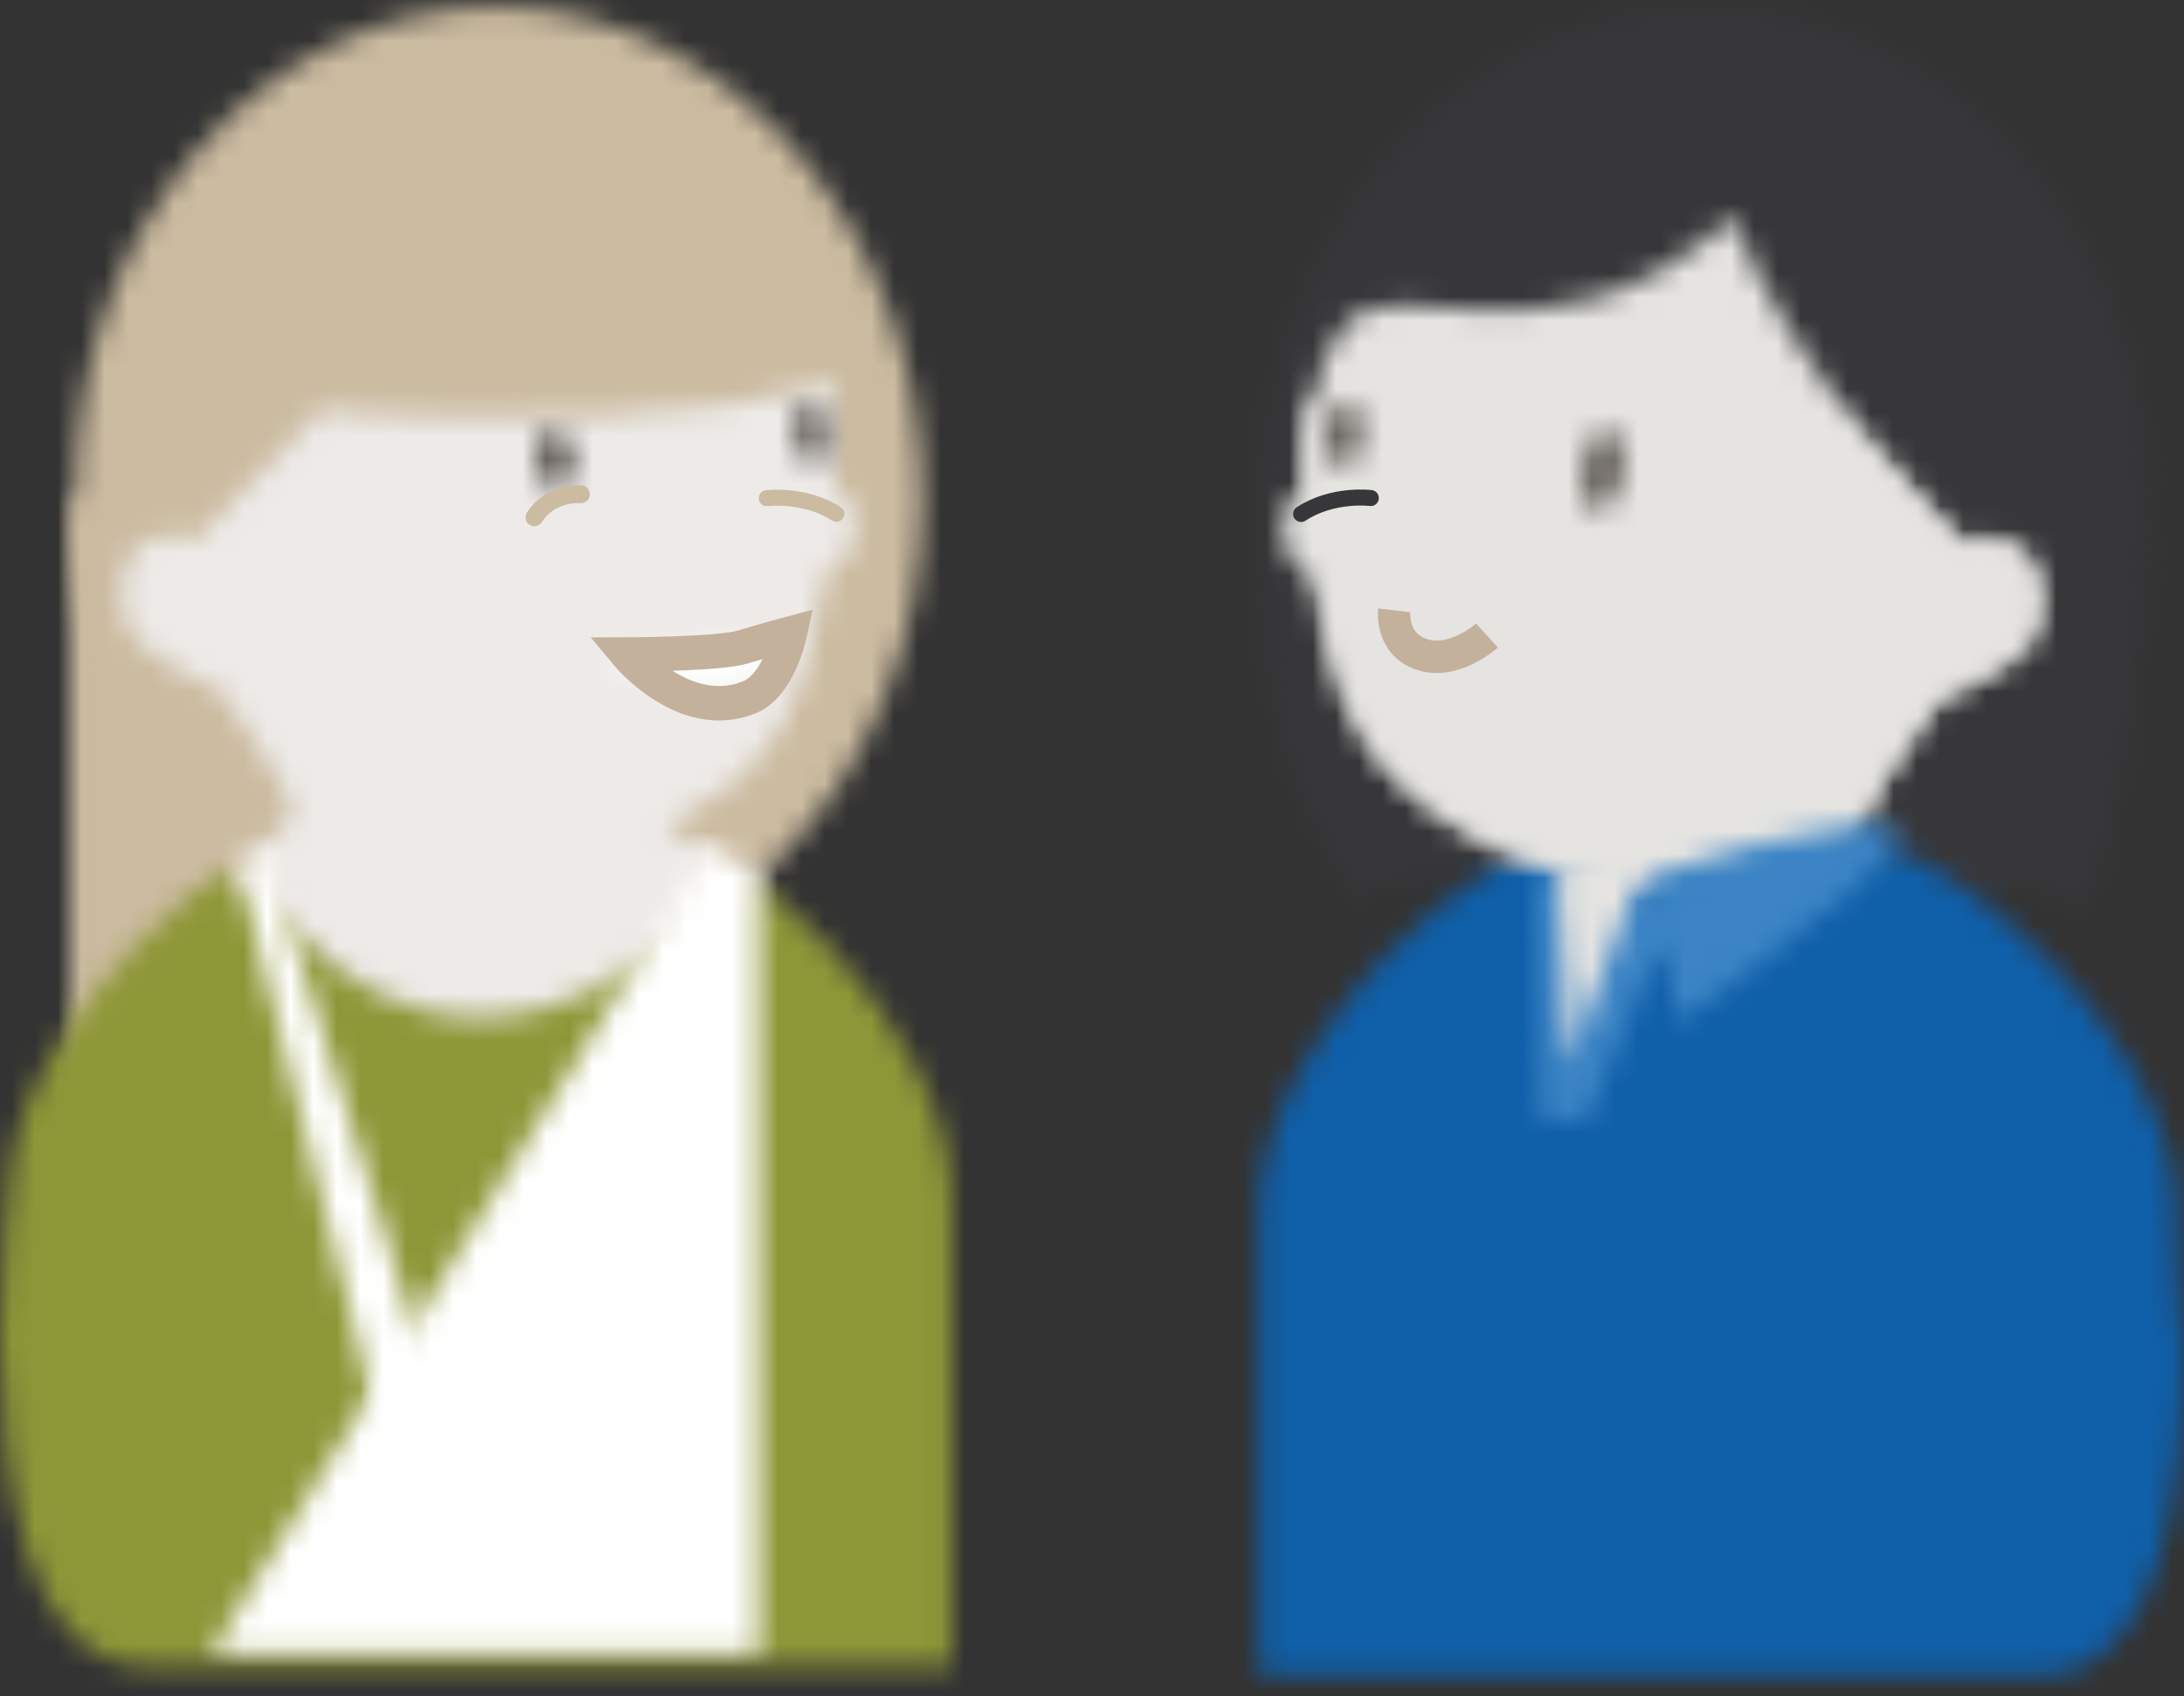<svg xmlns="http://www.w3.org/2000/svg" xmlns:xlink="http://www.w3.org/1999/xlink" width="94" height="73"><rect width="100%" height="100%" fill="#333333" stroke="none"/><defs><path id="a" d="M.213 21.492C.213 9.623 8.785 0 19.363 0c10.575 0 19.15 9.623 19.15 21.491 0 2.914-.252 10.387-2.628 17.437-2.473-1.48-9.846-1.534-16.52-1.92-5.93-.343-12.301.021-15.066 1.52C.748 32.635.213 29.52.213 21.491z"/><path id="c" d="M33.799 35.827H.208V15.945C.208 8.39 9.715.088 13.227.088h13.03c3.511 0 13.407 8.3 13.407 15.857a56 56 0 0 0 .31 5.9v.086c-.004 5.828-.962 13.824-6.175 13.896z"/><path id="e" d="M1.034.43L.03.136l.309 10.79h1.948L5.22 3.978l3.27-1.844z"/><path id="g" d="M29.51 6.075s1.475-.513 2.488.23c1.015.744 1.267 3.177 0 4.308-1.265 1.13-3.544 2.047-3.544 2.047s-3.024 4.22-3.19 5.058c-.168.84-1.037 2.828-8.412 2.828-7.377 0-9.779-2.71-10.97-3.619-2.125-1.623-3.15-3.75-3.713-5.988-.295-1.176-.481-2.328-.633-3.33C.31 6.904.006 6.022.264 4.823c.15-.696.858-.994.858-.994s.031-2.427.174-3.68c0 0 2.22-.254 4.704.07 2.993.392 7.035.534 11.56.534 4.524 0 6.333-.36 6.333-.36l5.616 5.682z"/><path id="i" d="M5.073 24.976C1.859 22.573.723 16.41.29 12.035c-.433-4.372 1.063-6.558 1.388-7 2.154-3.406 8.728 2.526 16.92-4.97 2.148 6.334 9.876 14.382 9.876 14.382s1.461-.497 2.466.223c1.004.722 1.253 3.082 0 4.18-1.254 1.098-3.512 1.985-3.512 1.985s-2.994 4.095-3.16 4.91c-.164.813-3.006 2.858-8.223 2.858-6.571 0-9.794-2.746-10.973-3.627z"/><path id="k" d="M.785.073c.808-.135.842.845.828 1.518-.004.166-.085.757-.143.939 0 0-1.347.17-1.361.114a10.5 10.5 0 0 1-.06-.556C-.01 1.264.194.172.785.073z"/><path id="m" d="M1.213.22c.816.088.842 1.64.47 2.573-.372.934-1.135 1.377-1.49.425C-.162 2.265.245.115 1.213.22z"/><path id="o" d="M.061.451c1.251-.454 2.75-.348 2.75-.348L.062.451z"/><path id="q" d="M.037 2.349l.487 8.103 2.83-7.508.64-2.93z"/><path id="s" d="M.052 2.515S2.33 1.619 4.688 1.05c2.355-.57 5.41-.928 5.41-.928s.505.334.74.64c-.57.995-3.025 3.24-5.655 5.09-1.33.94-2.648 1.901-3.952 2.882L.05 2.515z"/><path id="u" d="M.008.205v28.56s-.07-7.488 18.024-7.488S17.51.205 17.51.205H.008z"/><path id="w" d="M.023 22.132v.354c.02 5.91 1.034 13.917 6.385 13.961h34.54V16.284C40.949 8.62 31.164.202 27.55.202H14.14C10.528.202.343 8.62.343 16.284c0 0-.308 2.556-.319 5.848z"/><path id="y" d="M36.71 21.214c0 11.553-8.36 20.661-18.36 20.661C8.345 41.875.238 32.51.238 20.956.239 9.404 8.347.038 18.349.038c10.001 0 18.36 9.623 18.36 21.176z"/><path id="A" d="M3.45 6.95s-1.427-.507-2.408.228c-.981.734-1.225 3.139 0 4.256 1.225 1.117 3.43 2.022 3.43 2.022s2.926 4.17 3.087 4.998c.161.829-1.69 2.075-1.69 2.075s2.693 6.998 9.83 6.998c7.138 0 10.42-6.83 10.42-6.83s-1.618-1.051-2.367-1.284c-.108-.356 1.41-.843 2.562-1.741 2.057-1.603 3.05-3.706 3.593-5.915.287-1.163.466-2.301.613-3.29 1.187-.698 1.48-1.568 1.23-2.754-.145-.687-.83-.982-.83-.982s.101-3.34-.037-4.577c0 0-2.28.691-4.684 1.012-2.896.387-6.806.527-11.186.527-4.378 0-6.128-.356-6.128-.356L3.45 6.95z"/><path id="C" d="M.715.134c.793-.086 1.202 1.37 1.113 2.397-.008.103-.37-.22-.735-.145-.364.076-.73.55-.84.276C-.114 1.744-.088.22.714.134z"/><path id="E" d="M.986.016c.58.097.78 1.169.722 1.978 0 0-.043.49-.058.544-.015.056-1.337-.111-1.337-.111-.058-.179-.136-.758-.14-.92C.16.844.193-.117.986.016V.015z"/><path id="G" d="M.086.896S4.298.881 5.348.633A94.599 94.599 0 0 1 7.547.145s-.5 1.843-1.838 2.276C2.728 3.385.086.896.086.896z"/><path id="I" d="M2.521.116S.971.024.113.877l2.408-.76z"/><path id="K" d="M6.978 27.73h2.94L1.391.108.23.871z"/><path id="M" d="M.082 34.894h23.565V1.312L21.5.164.082 34.895z"/></defs><g fill="none" fill-rule="evenodd"><g transform="translate(54 .263)"><mask id="b" fill="#fff"><use xlink:href="#a"/></mask><path fill="#37373A" fill-rule="nonzero" d="M-2.799 41.934h44.323V-3.005H-2.799z" mask="url(#b)"/></g><g transform="translate(54 36.263)"><mask id="d" fill="#fff"><use xlink:href="#c"/></mask><path fill="#0F5FA9" fill-rule="nonzero" d="M-2.756 38.905h45.694V-2.99H-2.756z" mask="url(#d)"/></g><g transform="translate(66 37.263)"><mask id="f" fill="#fff"><use xlink:href="#e"/></mask><path fill="#3C84C5" fill-rule="nonzero" d="M-3.054 14.093h14.63V-3.032h-14.63z" mask="url(#f)"/></g><g transform="translate(55 17.263)"><mask id="h" fill="#fff"><use xlink:href="#g"/></mask><path fill="#E5E4E1" fill-rule="nonzero" d="M-2.836 23.652h38.707V-3.051H-2.836z" mask="url(#h)"/></g><g transform="translate(56 9.263)"><mask id="j" fill="#fff"><use xlink:href="#i"/></mask><path fill="#E5E4E1" fill-rule="nonzero" d="M-2.813 31.655h37.627V-2.987H-2.814z" mask="url(#j)"/></g><g transform="translate(57 17.263)"><mask id="l" fill="#fff"><use xlink:href="#k"/></mask><path fill="#635E59" fill-rule="nonzero" d="M-2.702 5.391h7.058v-8.066h-7.058z" mask="url(#l)"/></g><g transform="translate(68 18.263)"><mask id="n" fill="#fff"><use xlink:href="#m"/></mask><path fill="#635E59" fill-rule="nonzero" d="M-2.127 6.485h6.233V-2.52h-6.233z" mask="url(#n)"/></g><path stroke="#C4B19C" stroke-width="1.395" d="M64 27.347s-1.462 1.33-2.89.785c-1.266-.483-1.103-1.869-1.103-1.869"/><g transform="translate(56 21.263)"><mask id="p" fill="#fff"><use xlink:href="#o"/></mask><path fill="#E5E4E1" fill-rule="nonzero" d="M-2.68 3.225h8.232V-2.68h-8.231z" mask="url(#p)"/></g><path stroke="#37373A" stroke-linecap="round" stroke-width=".689" d="M56 22.117c1.365-.896 3-.686 3-.686"/><g transform="translate(67 35.263)"><mask id="r" fill="#fff"><use xlink:href="#q"/></mask><path fill="#E5E4E1" fill-rule="nonzero" d="M-2.704 13.462h9.439V-2.996h-9.439z" mask="url(#r)"/></g><g transform="translate(71 35.263)"><mask id="t" fill="#fff"><use xlink:href="#s"/></mask><path fill="#3C84C5" fill-rule="nonzero" d="M-2.963 11.813h16.816V-2.956H-2.963z" mask="url(#t)"/></g><g transform="translate(3 21.263)"><mask id="v" fill="#fff"><use xlink:href="#u"/></mask><path fill="#CBBBA0" fill-rule="nonzero" d="M-2.962 31.759H28.91V-2.788H-2.962z" mask="url(#v)"/></g><g transform="translate(0 35.263)"><mask id="x" fill="#fff"><use xlink:href="#w"/></mask><path fill="#8E9738" fill-rule="nonzero" d="M-2.974 39.515h46.92v-42.38h-46.92z" mask="url(#x)"/></g><g transform="translate(3 .263)"><mask id="z" fill="#fff"><use xlink:href="#y"/></mask><path fill="#CBBBA0" fill-rule="nonzero" d="M-2.744 44.94h42.436V-3.027H-2.744z" mask="url(#z)"/></g><g transform="translate(5 16.263)"><mask id="B" fill="#fff"><use xlink:href="#A"/></mask><path fill="#EDEAE8" fill-rule="nonzero" d="M-2.761 30.654h37.567V-2.973H-2.76z" mask="url(#B)"/></g><g transform="translate(23 18.263)"><mask id="D" fill="#fff"><use xlink:href="#C"/></mask><path fill="#635E59" fill-rule="nonzero" d="M-2.166 5.482h6.2v-8.088h-6.2z" mask="url(#D)"/></g><g transform="translate(34 17.263)"><mask id="F" fill="#fff"><use xlink:href="#E"/></mask><path fill="#635E59" fill-rule="nonzero" d="M-2.57 5.285h7.029v-8.017H-2.57z" mask="url(#F)"/></g><path stroke="#CBBBA0" stroke-linecap="round" stroke-width=".685" d="M36 22.11c-1.365-.88-3-.672-3-.672"/><g transform="translate(26 27.263)"><mask id="H" fill="#fff"><use xlink:href="#G"/></mask><path fill="#FFF" fill-rule="nonzero" d="M-2.837 5.378H10.47v-7.97H-2.837z" mask="url(#H)"/></g><path stroke="#C4B19C" stroke-width="1.481" d="M27 28.165s2.48 2.99 5.276 1.831c1.255-.52 1.724-2.733 1.724-2.733s-1.078.288-2.063.587c-.985.298-4.937.315-4.937.315z"/><g transform="translate(23 21.263)"><mask id="J" fill="#fff"><use xlink:href="#I"/></mask><path fill="#EDEAE8" fill-rule="nonzero" d="M-2.628 3.651h7.89V-2.66h-7.89z" mask="url(#J)"/></g><path stroke="#CBBBA0" stroke-linecap="round" stroke-width=".762" d="M25 21.267s-1.287-.12-2 .996"/><g transform="translate(10 36.263)"><mask id="L" fill="#fff"><use xlink:href="#K"/></mask><path fill="#FFF" fill-rule="nonzero" d="M-2.814 30.794h15.778v-33.75H-2.814z" mask="url(#L)"/></g><g transform="translate(9 36.263)"><mask id="N" fill="#fff"><use xlink:href="#M"/></mask><path fill="#FFF" fill-rule="nonzero" d="M-2.978 37.935h29.685v-40.81H-2.978z" mask="url(#N)"/></g></g></svg>